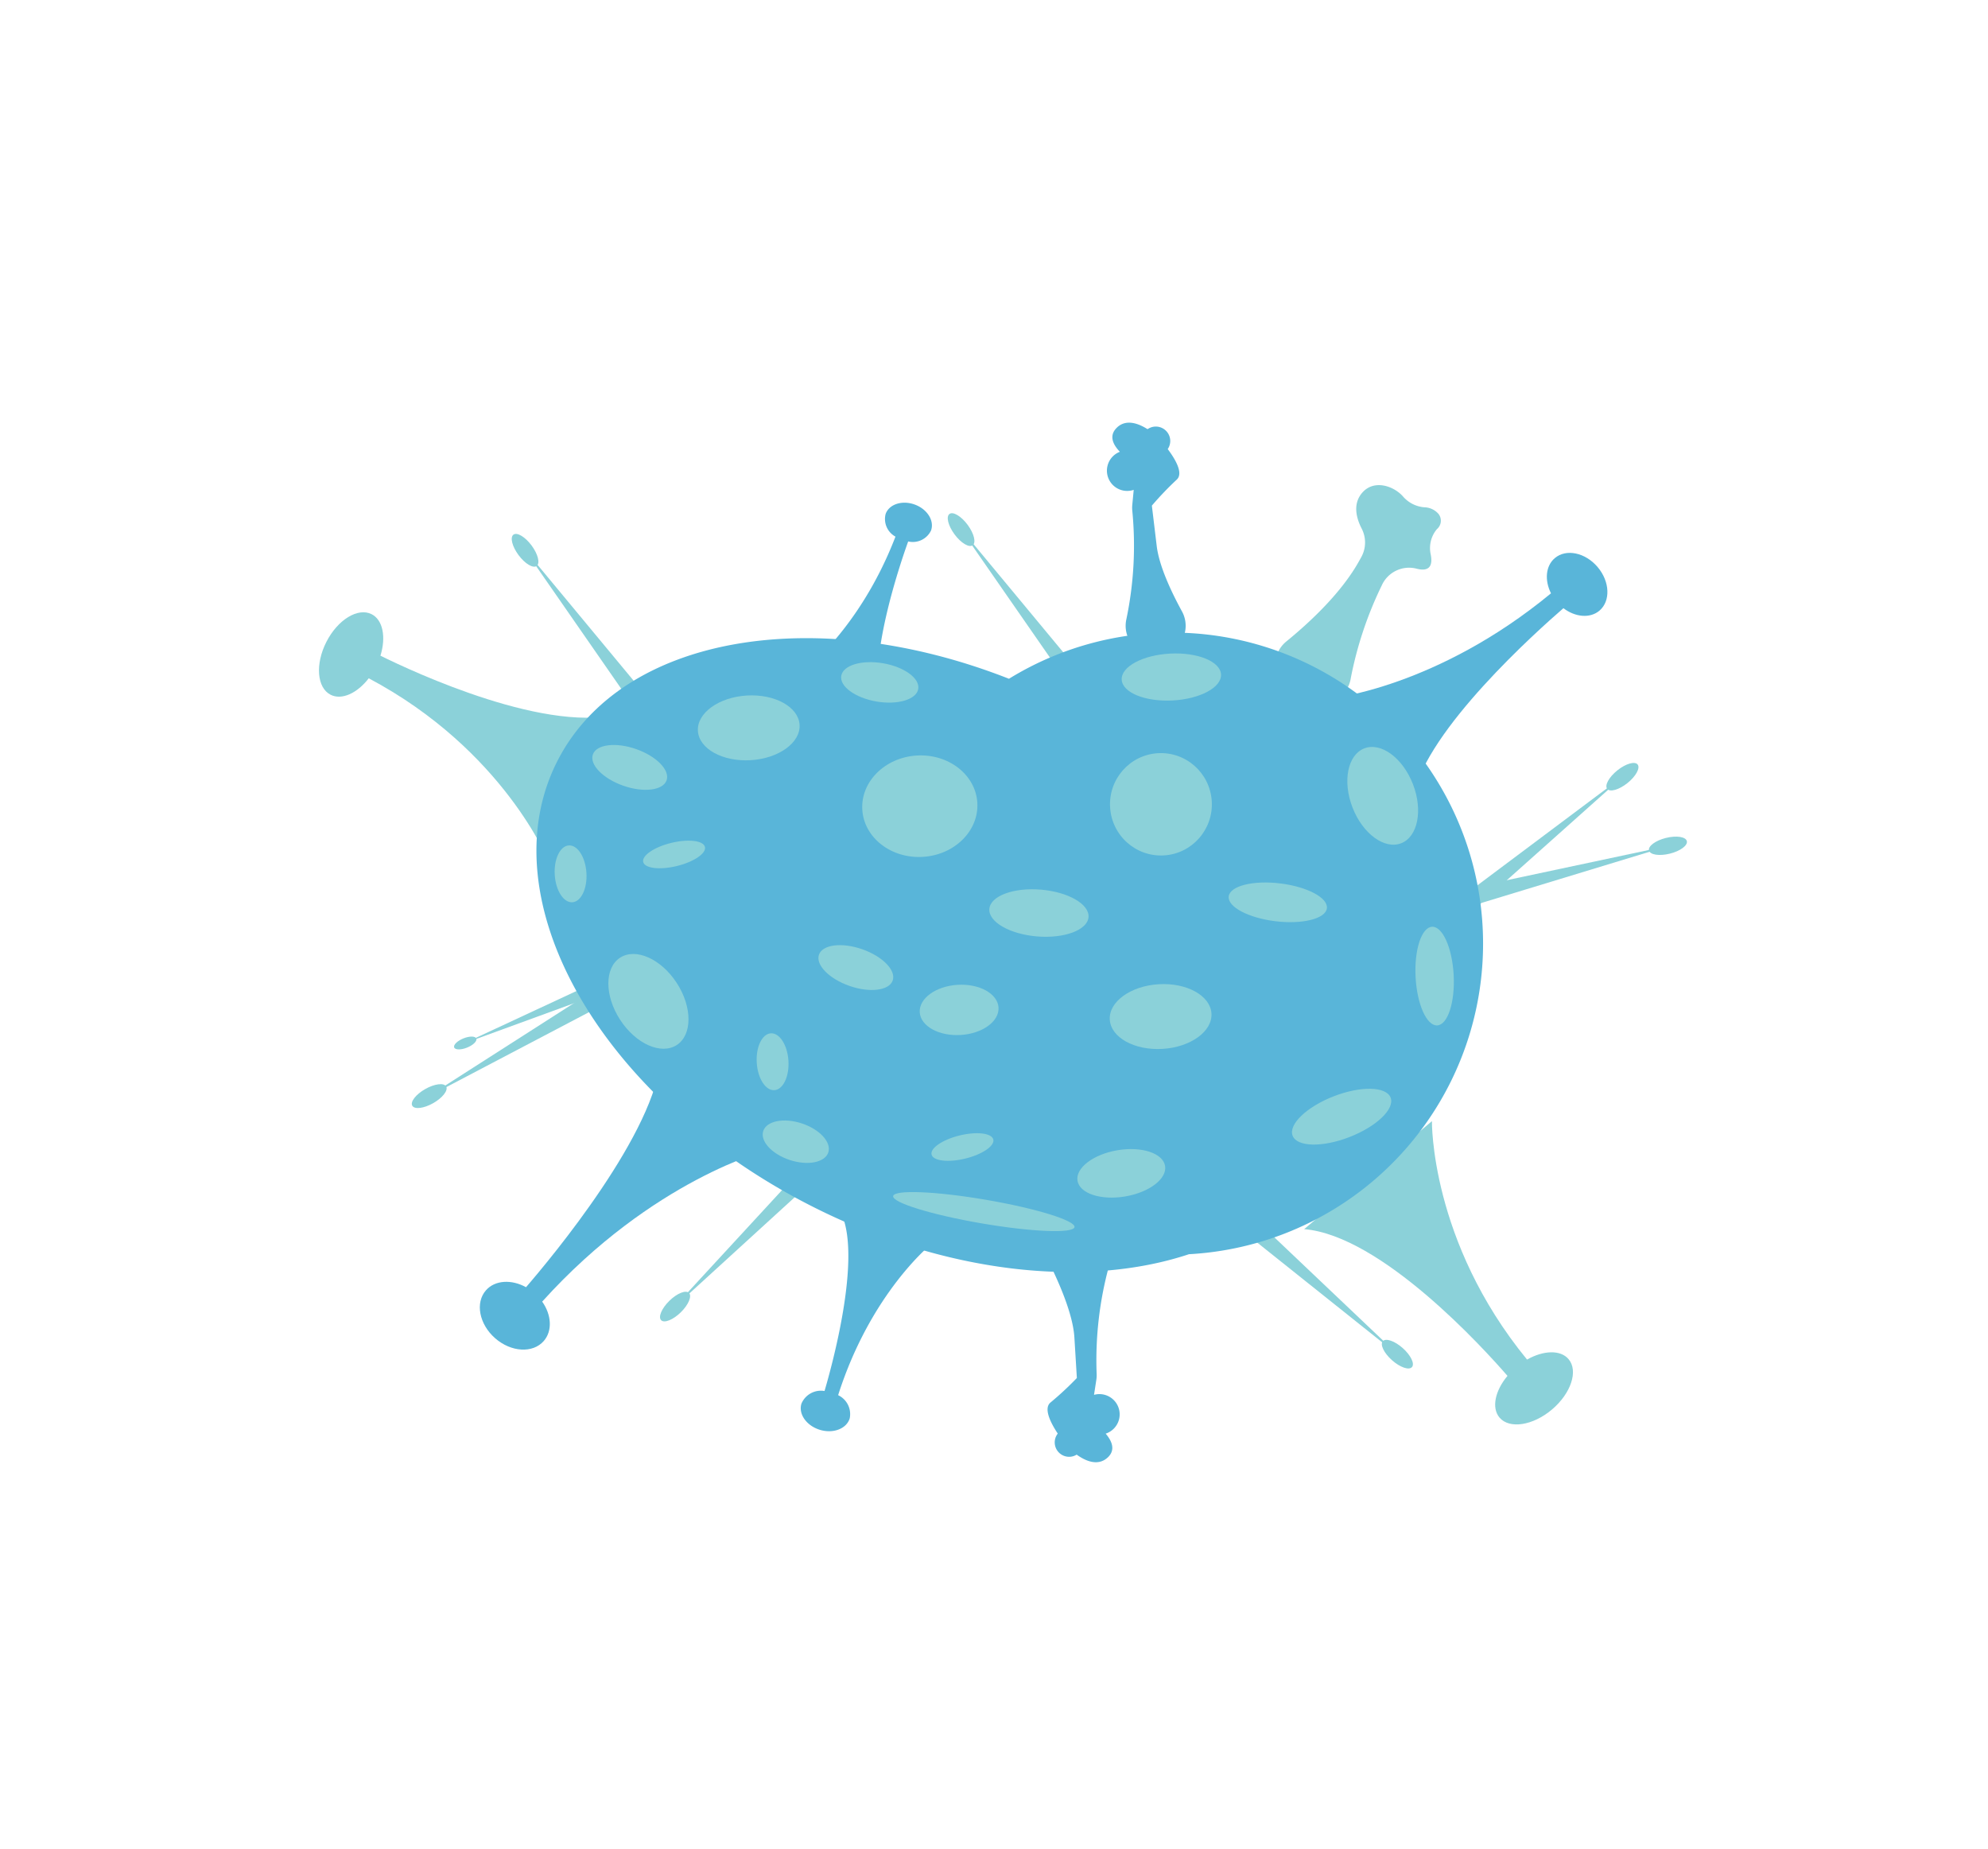 <svg xmlns="http://www.w3.org/2000/svg" width="283.853" height="264.003" viewBox="0 0 283.853 264.003">
  <g id="virus_4" data-name="virus 4" transform="translate(0 206.038) rotate(-76)">
    <g id="virus_4-2" data-name="virus 4" transform="matrix(0.974, 0.225, -0.225, 0.974, 46.405, 0)">
      <path id="Path_230" data-name="Path 230" d="M.092,4.173A4.311,4.311,0,0,1,6.135.372c4.129,1.82,9.828,3.861,14.967,4.049l.648.022A4.319,4.319,0,0,0,25.4,2.63C26.35,1.317,27.9-.112,29.957.378c2.537.605,2.933,3.584,2.208,5.425a4.512,4.512,0,0,0,0,3.435,2.752,2.752,0,0,1,.072,2.237,1.567,1.567,0,0,1-2.031.78,4.191,4.191,0,0,0-3.612.84c-1.048.835-2.289,1.241-2.751-.9a4.275,4.275,0,0,0-4.376-3.31A53.346,53.346,0,0,0,5.677,10.951,4.313,4.313,0,0,1,0,6.7Z" transform="translate(134.072 121.774)" fill="#8bd1d9"/>
      <path id="Path_231" data-name="Path 231" d="M2.439,12.849A2.056,2.056,0,0,0,.288,15.921a2.006,2.006,0,0,0,.7.7c-.23,1.489-.158,3.484,1.67,4.144,1.477.533,2.361-.56,2.882-1.813a2.894,2.894,0,0,0,4.539-3.516,3.149,3.149,0,0,0-.357-.484l2.048-.675a4.413,4.413,0,0,0,.774-.341A51.147,51.147,0,0,1,27.1,8.5a4.28,4.28,0,0,0,2.842-6.375h0a4.277,4.277,0,0,0-7.071-.458c-2.064,2.67-4.7,5.643-7.13,7.071l-4.99,2.939a45.6,45.6,0,0,1-4.815-1.76C4.711,9.371,3.345,11.25,2.439,12.849Z" transform="translate(22.154 131.585)" fill="#59b5d9"/>
      <path id="Path_232" data-name="Path 232" d="M27.554,8a2.04,2.04,0,0,0,1.4-.324,2.066,2.066,0,0,0,.565-2.869,2.091,2.091,0,0,0-.741-.665c.142-1.5-.045-3.49-1.906-4.04-1.5-.446-2.322.7-2.766,1.983a2.893,2.893,0,0,0-4.331,3.769,2.86,2.86,0,0,0,.384.462l-2,.791a4.216,4.216,0,0,0-.752.385A51.3,51.3,0,0,1,3.2,13.778,4.279,4.279,0,0,0,.733,20.307h0a4.276,4.276,0,0,0,7.082.046c1.9-2.786,4.363-5.907,6.707-7.478L19.33,9.649a45.345,45.345,0,0,1,4.908,1.474C25.491,11.608,26.747,9.651,27.554,8Z" transform="translate(129.446 86.579)" fill="#59b5d9"/>
      <g id="Group_101" data-name="Group 101" transform="translate(54.897 153.389)">
        <path id="Path_233" data-name="Path 233" d="M8.592.524.008,29.5,6.055,0Z" transform="translate(1.711 0)" fill="#8bd1d9"/>
        <ellipse id="Ellipse_228" data-name="Ellipse 228" cx="2.785" cy="1.157" rx="2.785" ry="1.157" transform="translate(0.008 31.516) rotate(-75.362)" fill="#8bd1d9"/>
      </g>
      <g id="Group_102" data-name="Group 102" transform="translate(118.324 160.815)">
        <path id="Path_234" data-name="Path 234" d="M1.861,0,20.885,23.479,0,1.8Z" transform="translate(0 0)" fill="#8bd1d9"/>
        <ellipse id="Ellipse_229" data-name="Ellipse 229" cx="1.157" cy="2.785" rx="1.157" ry="2.785" transform="translate(17.94 21.799) rotate(-40.941)" fill="#8bd1d9"/>
      </g>
      <g id="Group_103" data-name="Group 103" transform="translate(117.121 160.55)">
        <path id="Path_235" data-name="Path 235" d="M.933,0,28.041,13.319,0,2.413Z" transform="translate(0 0)" fill="#8bd1d9"/>
        <ellipse id="Ellipse_230" data-name="Ellipse 230" cx="1.158" cy="2.784" rx="1.158" ry="2.784" transform="matrix(0.411, -0.912, 0.912, 0.411, 24.669, 13.052)" fill="#8bd1d9"/>
      </g>
      <g id="Group_104" data-name="Group 104" transform="translate(119.255 70.49)">
        <path id="Path_236" data-name="Path 236" d="M.007,26.617,14.3,0,2.384,27.645Z" transform="translate(0.001 2.648)" fill="#8bd1d9"/>
        <ellipse id="Ellipse_231" data-name="Ellipse 231" cx="2.785" cy="1.157" rx="2.785" ry="1.157" transform="translate(11.822 4.996) rotate(-63.627)" fill="#8bd1d9"/>
      </g>
      <g id="Group_105" data-name="Group 105" transform="translate(12.925 85.507)">
        <path id="Path_237" data-name="Path 237" d="M28.265,10.62,0,0,28.962,8.125Z" transform="translate(2.623 1.839)" fill="#8bd1d9"/>
        <ellipse id="Ellipse_232" data-name="Ellipse 232" cx="1.158" cy="2.784" rx="1.158" ry="2.784" transform="translate(0.001 2.197) rotate(-71.331)" fill="#8bd1d9"/>
      </g>
      <g id="Group_106" data-name="Group 106" transform="translate(23.807 40.06)">
        <path id="Path_238" data-name="Path 238" d="M24.66,17.451,0,0,25.966,15.214Z" transform="translate(2.621 2.26)" fill="#8bd1d9"/>
        <ellipse id="Ellipse_233" data-name="Ellipse 233" cx="1.157" cy="2.784" rx="1.157" ry="2.784" transform="matrix(0.55, -0.835, 0.835, 0.55, 0.001, 1.937)" fill="#8bd1d9"/>
      </g>
      <g id="Group_107" data-name="Group 107" transform="translate(34.114 42.049)">
        <path id="Path_239" data-name="Path 239" d="M13.531,12.589,0,0,14.5,11.342Z" transform="translate(1.565 1.477)" fill="#8bd1d9"/>
        <ellipse id="Ellipse_234" data-name="Ellipse 234" cx="0.707" cy="1.703" rx="0.707" ry="1.703" transform="translate(0 1.07) rotate(-48.99)" fill="#8bd1d9"/>
      </g>
      <g id="Group_108" data-name="Group 108" transform="translate(88.343 16.347)">
        <path id="Path_240" data-name="Path 240" d="M.007,26.622,14.3,0,2.384,27.645Z" transform="translate(0.001 2.648)" fill="#8bd1d9"/>
        <ellipse id="Ellipse_235" data-name="Ellipse 235" cx="2.785" cy="1.157" rx="2.785" ry="1.157" transform="translate(11.82 4.996) rotate(-63.627)" fill="#8bd1d9"/>
      </g>
      <path id="Path_241" data-name="Path 241" d="M46.853,7.179C37.043,11.535,14.1,6.324,8.713,5c.082-2.363-1.1-4.419-3-4.9C3.43-.477.971,1.429.22,4.37s.5,5.793,2.791,6.376c1.867.473,3.843-.708,4.918-2.752C30.7,14.122,41.851,26.864,41.851,26.864Z" transform="translate(0.016 62.274)" fill="#59b5d9"/>
      <path id="Path_242" data-name="Path 242" d="M1.5,12.674C6.272,7.91,20.891,5.793,24.35,5.354a2.887,2.887,0,0,0,2.861,2.2c1.471-.175,2.486-1.846,2.261-3.742S27.873.524,26.4.7a2.859,2.859,0,0,0-2.261,2.725C9.406,4.965,0,0,0,0Z" transform="translate(104.062 62.186)" fill="#59b5d9"/>
      <path id="Path_243" data-name="Path 243" d="M0,16.812c9.277-2.581,28.961,5.047,33.573,6.928-.378,2.088.4,4.062,2.022,4.744,1.955.814,4.386-.554,5.434-3.065s.312-5.21-1.643-6.024c-1.592-.665-3.5.125-4.726,1.8C15.249,12.771,7.016,0,7.016,0Z" transform="translate(128.846 131.513)" fill="#59b5d9"/>
      <path id="Path_244" data-name="Path 244" d="M28.7.008C24.009,5.271,8.9,8.367,5.316,9.037A3.017,3.017,0,0,0,2.2,6.92C.677,7.189-.272,9,.074,10.959s1.867,3.331,3.394,3.057a2.994,2.994,0,0,0,2.2-2.978c15.267-2.508,25.375,2.1,25.375,2.1Z" transform="translate(9.568 102.958)" fill="#59b5d9"/>
      <path id="Path_245" data-name="Path 245" d="M23.893,42.539c-7.814-7.823-8.55-29.62-8.612-34.764C18,7.309,19.991,5.781,19.99,3.968,19.99,1.78,17.1,0,13.533,0S7.077,1.772,7.078,3.964c0,1.786,1.922,3.293,4.569,3.788C11.284,29.615.011,42.533.011,42.533Z" transform="translate(64.364 0.017)" fill="#8bd1d9"/>
      <path id="Path_246" data-name="Path 246" d="M11.51,0C15.7,10.243,7.955,30.625,6.024,35.39,3.339,34.768.907,35.405.2,37.081-.64,39.1,1.342,41.852,4.631,43.232s6.638.865,7.483-1.152c.691-1.643-.5-3.776-2.746-5.26C18.146,16.8,33.538,9.253,33.538,9.253Z" transform="translate(55.082 162.535)" fill="#8bd1d9"/>
      <path id="Path_247" data-name="Path 247" d="M79.921,52.144C77.058,22.658,60.352.016,40.17.011,17.985,0,.007,27.353.016,61.093c.006,21.495,7.318,40.386,18.356,51.276A44.424,44.424,0,1,0,79.921,52.144Z" transform="translate(37.555 37.129)" fill="#59b5d9"/>
      <ellipse id="Ellipse_236" data-name="Ellipse 236" cx="1.7" cy="4.538" rx="1.7" ry="4.538" transform="translate(50.626 111.392) rotate(-40.738)" fill="#8bd1d9"/>
      <ellipse id="Ellipse_237" data-name="Ellipse 237" cx="1.7" cy="4.538" rx="1.7" ry="4.538" transform="translate(69.148 55.72) rotate(-40.738)" fill="#8bd1d9"/>
      <ellipse id="Ellipse_238" data-name="Ellipse 238" cx="3.347" cy="6.345" rx="3.347" ry="6.345" transform="matrix(0.802, -0.597, 0.597, 0.802, 55.356, 132.553)" fill="#8bd1d9"/>
      <ellipse id="Ellipse_239" data-name="Ellipse 239" cx="1.712" cy="13.141" rx="1.712" ry="13.141" transform="translate(42.506 108.592) rotate(-17.29)" fill="#8bd1d9"/>
      <ellipse id="Ellipse_240" data-name="Ellipse 240" cx="3.121" cy="7.509" rx="3.121" ry="7.509" transform="translate(75.649 157.335) rotate(-48.271)" fill="#8bd1d9"/>
      <ellipse id="Ellipse_241" data-name="Ellipse 241" cx="2.773" cy="5.579" rx="2.773" ry="5.579" transform="translate(67.298 83.36) rotate(-7.706)" fill="#8bd1d9"/>
      <ellipse id="Ellipse_242" data-name="Ellipse 242" cx="2.773" cy="5.579" rx="2.773" ry="5.579" transform="translate(78.103 41.603) rotate(-7.706)" fill="#8bd1d9"/>
      <ellipse id="Ellipse_243" data-name="Ellipse 243" cx="2.772" cy="5.578" rx="2.772" ry="5.578" transform="translate(104.33 68.561) rotate(-17.29)" fill="#8bd1d9"/>
      <ellipse id="Ellipse_244" data-name="Ellipse 244" cx="4.068" cy="2.268" rx="4.068" ry="2.268" transform="translate(48.756 84.145) rotate(-30.55)" fill="#8bd1d9"/>
      <ellipse id="Ellipse_245" data-name="Ellipse 245" cx="4.068" cy="2.268" rx="4.068" ry="2.268" transform="translate(59.563 46.252) rotate(-30.55)" fill="#8bd1d9"/>
      <ellipse id="Ellipse_246" data-name="Ellipse 246" cx="3.589" cy="5.637" rx="3.589" ry="5.637" transform="matrix(0.862, -0.507, 0.507, 0.862, 66.156, 101.367)" fill="#8bd1d9"/>
      <ellipse id="Ellipse_247" data-name="Ellipse 247" cx="2.751" cy="4.892" rx="2.751" ry="4.892" transform="translate(41.276 87.752) rotate(-8.783)" fill="#8bd1d9"/>
      <ellipse id="Ellipse_248" data-name="Ellipse 248" cx="4.626" cy="7.275" rx="4.626" ry="7.275" transform="matrix(0.862, -0.507, 0.507, 0.862, 76.654, 126.554)" fill="#8bd1d9"/>
      <ellipse id="Ellipse_249" data-name="Ellipse 249" cx="7.311" cy="7.274" rx="7.311" ry="7.274" transform="matrix(0.862, -0.507, 0.507, 0.862, 101.369, 114.189)" fill="#8bd1d9"/>
      <ellipse id="Ellipse_250" data-name="Ellipse 250" cx="7.25" cy="8.23" rx="7.25" ry="8.23" transform="matrix(0.862, -0.507, 0.507, 0.862, 85.056, 82.773)" fill="#8bd1d9"/>
      <ellipse id="Ellipse_251" data-name="Ellipse 251" cx="7.435" cy="4.824" rx="7.435" ry="4.824" transform="matrix(0.5, -0.866, 0.866, 0.5, 45.147, 68.34)" fill="#8bd1d9"/>
      <ellipse id="Ellipse_252" data-name="Ellipse 252" cx="4.626" cy="7.275" rx="4.626" ry="7.275" transform="matrix(0.862, -0.507, 0.507, 0.862, 86.675, 55.415)" fill="#8bd1d9"/>
      <ellipse id="Ellipse_253" data-name="Ellipse 253" cx="7.269" cy="4.627" rx="7.269" ry="4.627" transform="translate(118.532 146.772) rotate(-48.271)" fill="#8bd1d9"/>
      <ellipse id="Ellipse_254" data-name="Ellipse 254" cx="2.722" cy="7.062" rx="2.722" ry="7.062" transform="matrix(0.939, -0.344, 0.344, 0.939, 101.481, 132.288)" fill="#8bd1d9"/>
      <ellipse id="Ellipse_255" data-name="Ellipse 255" cx="7.054" cy="2.724" rx="7.054" ry="2.724" transform="matrix(0.866, -0.5, 0.5, 0.866, 99.781, 163.892)" fill="#8bd1d9"/>
      <ellipse id="Ellipse_256" data-name="Ellipse 256" cx="3.353" cy="7.106" rx="3.353" ry="7.106" transform="translate(83.819 102.97) rotate(-22.228)" fill="#8bd1d9"/>
      <ellipse id="Ellipse_257" data-name="Ellipse 257" cx="3.352" cy="7.105" rx="3.352" ry="7.105" transform="matrix(0.866, -0.5, 0.5, 0.866, 121.775, 105.35)" fill="#8bd1d9"/>
    </g>
  </g>
</svg>
